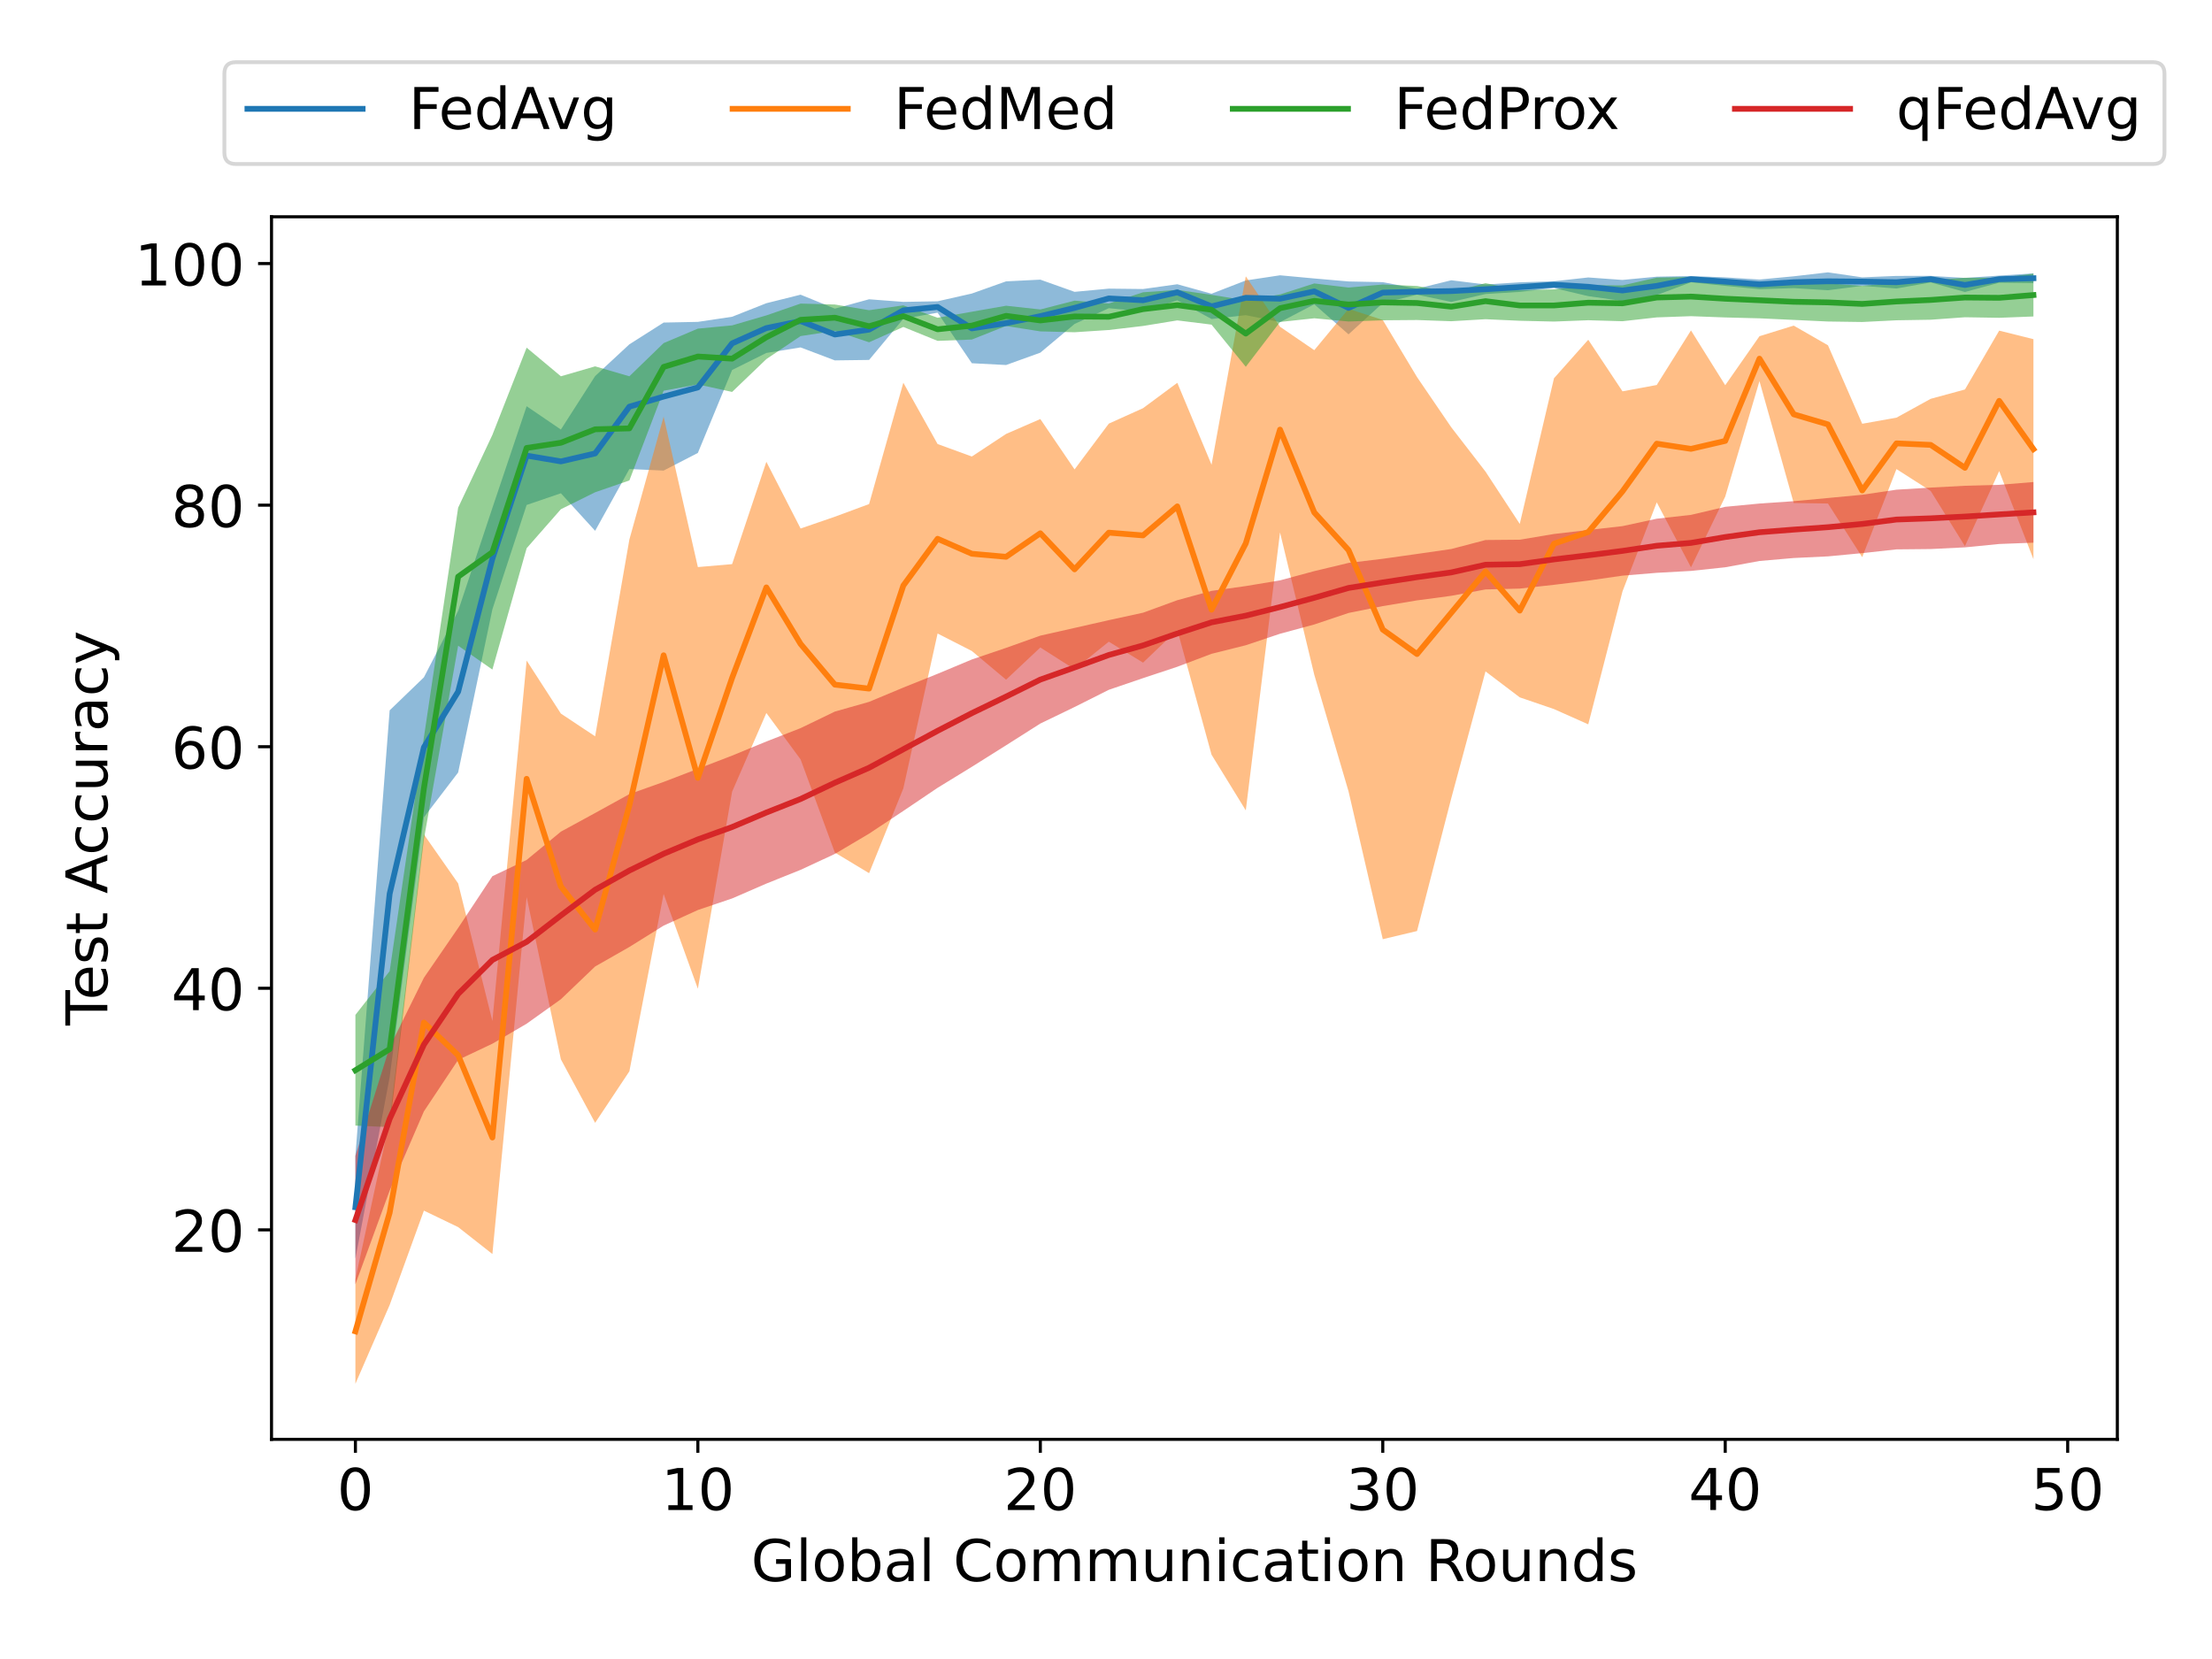<?xml version="1.0" encoding="utf-8" standalone="no"?>
<!DOCTYPE svg PUBLIC "-//W3C//DTD SVG 1.1//EN"
  "http://www.w3.org/Graphics/SVG/1.1/DTD/svg11.dtd">
<!-- Created with matplotlib (https://matplotlib.org/) -->
<svg height="432pt" version="1.1" viewBox="0 0 576 432" width="576pt" xmlns="http://www.w3.org/2000/svg" xmlns:xlink="http://www.w3.org/1999/xlink">
 <defs>
  <style type="text/css">
*{stroke-linecap:butt;stroke-linejoin:round;}
  </style>
 </defs>
 <g id="figure_1">
  <g id="patch_1">
   <path d="M 0 432 
L 576 432 
L 576 0 
L 0 0 
z
" style="fill:#ffffff;"/>
  </g>
  <g id="axes_1">
   <g id="patch_2">
    <path d="M 70.7 374.8 
L 551.35 374.8 
L 551.35 56.448 
L 70.7 56.448 
z
" style="fill:#ffffff;"/>
   </g>
   <g id="PolyCollection_1">
    <path clip-path="url(#pd6e067b363)" d="M 92.548 300.971 
L 92.548 327.749 
L 101.465 280.509 
L 110.383 212.827 
L 119.3 201.147 
L 128.217 158.675 
L 137.135 131.492 
L 146.052 128.446 
L 154.97 138.224 
L 163.887 122.132 
L 172.805 122.54 
L 181.722 117.944 
L 190.64 96.343 
L 199.557 91.907 
L 208.474 90.466 
L 217.392 93.844 
L 226.309 93.726 
L 235.227 83.017 
L 244.144 81.418 
L 253.062 94.585 
L 261.979 95.049 
L 270.897 91.833 
L 279.814 84.359 
L 288.731 80.256 
L 297.649 81.111 
L 306.566 78.213 
L 315.484 83.071 
L 324.401 82.064 
L 333.319 83.888 
L 342.236 79.239 
L 351.153 87.063 
L 360.071 78.918 
L 368.988 76.736 
L 377.906 78.612 
L 386.823 76.563 
L 395.741 76.01 
L 404.658 75.011 
L 413.576 77.115 
L 422.493 78.38 
L 431.41 76.84 
L 440.328 73.503 
L 449.245 74.437 
L 458.163 75.294 
L 467.08 75.027 
L 475.998 75.578 
L 484.915 74.437 
L 493.833 75.127 
L 502.75 73.541 
L 511.667 76.037 
L 520.585 73.613 
L 529.502 73.726 
L 529.502 71.178 
L 529.502 71.178 
L 520.585 71.769 
L 511.667 72.371 
L 502.75 71.841 
L 493.833 71.848 
L 484.915 72.219 
L 475.998 70.919 
L 467.08 71.947 
L 458.163 72.796 
L 449.245 72.219 
L 440.328 71.879 
L 431.41 72.046 
L 422.493 72.895 
L 413.576 72.248 
L 404.658 73.238 
L 395.741 73.512 
L 386.823 74.075 
L 377.906 72.981 
L 368.988 75.176 
L 360.071 73.471 
L 351.153 73.289 
L 342.236 72.513 
L 333.319 71.686 
L 324.401 73.033 
L 315.484 76.485 
L 306.566 74.017 
L 297.649 75.26 
L 288.731 75.16 
L 279.814 75.993 
L 270.897 72.819 
L 261.979 73.266 
L 253.062 76.437 
L 244.144 78.456 
L 235.227 78.609 
L 226.309 77.933 
L 217.392 80.363 
L 208.474 76.734 
L 199.557 78.956 
L 190.64 82.483 
L 181.722 83.814 
L 172.805 83.996 
L 163.887 89.659 
L 154.97 97.934 
L 146.052 111.852 
L 137.135 105.78 
L 128.217 132.266 
L 119.3 159.07 
L 110.383 176.374 
L 101.465 184.975 
L 92.548 300.971 
z
" style="fill:#1f77b4;fill-opacity:0.5;"/>
   </g>
   <g id="PolyCollection_2">
    <path clip-path="url(#pd6e067b363)" d="M 92.548 333.048 
L 92.548 360.329 
L 101.465 339.821 
L 110.383 315.243 
L 119.3 319.534 
L 128.217 326.543 
L 137.135 233.594 
L 146.052 275.847 
L 154.97 292.382 
L 163.887 278.967 
L 172.805 232.774 
L 181.722 257.463 
L 190.64 206.152 
L 199.557 185.663 
L 208.474 197.748 
L 217.392 222.002 
L 226.309 227.371 
L 235.227 205.297 
L 244.144 164.966 
L 253.062 169.515 
L 261.979 176.988 
L 270.897 168.605 
L 279.814 174.28 
L 288.731 167.093 
L 297.649 172.551 
L 306.566 164.026 
L 315.484 196.522 
L 324.401 211.022 
L 333.319 138.645 
L 342.236 175.707 
L 351.153 206.06 
L 360.071 244.562 
L 368.988 242.44 
L 377.906 207.865 
L 386.823 174.828 
L 395.741 181.591 
L 404.658 184.643 
L 413.576 188.617 
L 422.493 154.003 
L 431.41 130.809 
L 440.328 147.731 
L 449.245 129.316 
L 458.163 99.242 
L 467.08 130.983 
L 475.998 131.115 
L 484.915 145.082 
L 493.833 122.144 
L 502.75 127.848 
L 511.667 142.22 
L 520.585 122.67 
L 529.502 145.609 
L 529.502 88.318 
L 529.502 88.318 
L 520.585 86.095 
L 511.667 101.423 
L 502.75 103.85 
L 493.833 108.758 
L 484.915 110.345 
L 475.998 89.913 
L 467.08 84.789 
L 458.163 87.546 
L 449.245 100.312 
L 440.328 86.037 
L 431.41 100.252 
L 422.493 101.902 
L 413.576 88.469 
L 404.658 98.495 
L 395.741 136.423 
L 386.823 122.801 
L 377.906 111.264 
L 368.988 98.189 
L 360.071 83.326 
L 351.153 80.422 
L 342.236 91.186 
L 333.319 85.09 
L 324.401 71.956 
L 315.484 121.015 
L 306.566 99.682 
L 297.649 106.286 
L 288.731 110.311 
L 279.814 122.235 
L 270.897 109.118 
L 261.979 112.997 
L 253.062 118.877 
L 244.144 115.623 
L 235.227 99.658 
L 226.309 131.253 
L 217.392 134.552 
L 208.474 137.625 
L 199.557 120.248 
L 190.64 146.898 
L 181.722 147.664 
L 172.805 108.491 
L 163.887 140.493 
L 154.97 191.734 
L 146.052 185.815 
L 137.135 172.01 
L 128.217 265.868 
L 119.3 230.037 
L 110.383 217.287 
L 101.465 291.766 
L 92.548 333.048 
z
" style="fill:#ff7f0e;fill-opacity:0.5;"/>
   </g>
   <g id="PolyCollection_3">
    <path clip-path="url(#pd6e067b363)" d="M 92.548 264.271 
L 92.548 293.103 
L 101.465 293.496 
L 110.383 218.536 
L 119.3 168.137 
L 128.217 174.353 
L 137.135 142.76 
L 146.052 132.601 
L 154.97 128.182 
L 163.887 125.11 
L 172.805 101.741 
L 181.722 100.097 
L 190.64 102.056 
L 199.557 93.509 
L 208.474 87.513 
L 217.392 86.155 
L 226.309 89.129 
L 235.227 85.137 
L 244.144 88.761 
L 253.062 88.414 
L 261.979 84.88 
L 270.897 86.294 
L 279.814 86.517 
L 288.731 85.932 
L 297.649 84.881 
L 306.566 83.428 
L 315.484 84.534 
L 324.401 95.509 
L 333.319 83.838 
L 342.236 82.881 
L 351.153 83.715 
L 360.071 83.403 
L 368.988 83.331 
L 377.906 83.646 
L 386.823 83.119 
L 395.741 83.525 
L 404.658 83.734 
L 413.576 83.387 
L 422.493 83.645 
L 431.41 82.65 
L 440.328 82.332 
L 449.245 82.663 
L 458.163 82.889 
L 467.08 83.301 
L 475.998 83.719 
L 484.915 83.849 
L 493.833 83.402 
L 502.75 83.256 
L 511.667 82.613 
L 520.585 82.755 
L 529.502 82.409 
L 529.502 71.254 
L 529.502 71.254 
L 520.585 72.341 
L 511.667 72.324 
L 502.75 72.955 
L 493.833 73.606 
L 484.915 74.433 
L 475.998 73.766 
L 467.08 73.866 
L 458.163 73.481 
L 449.245 72.911 
L 440.328 72.127 
L 431.41 72.287 
L 422.493 74.318 
L 413.576 74.258 
L 404.658 75.344 
L 395.741 75.553 
L 386.823 73.73 
L 377.906 76.069 
L 368.988 74.473 
L 360.071 74.082 
L 351.153 74.885 
L 342.236 73.808 
L 333.319 76.673 
L 324.401 78.221 
L 315.484 76.774 
L 306.566 75.491 
L 297.649 76.109 
L 288.731 79.038 
L 279.814 78.294 
L 270.897 80.587 
L 261.979 79.613 
L 253.062 81.175 
L 244.144 82.739 
L 235.227 79.515 
L 226.309 80.778 
L 217.392 79.294 
L 208.474 79.05 
L 199.557 82.131 
L 190.64 84.732 
L 181.722 85.576 
L 172.805 89.347 
L 163.887 97.988 
L 154.97 95.395 
L 146.052 97.982 
L 137.135 90.531 
L 128.217 113.243 
L 119.3 132.199 
L 110.383 192.005 
L 101.465 252.889 
L 92.548 264.271 
z
" style="fill:#2ca02c;fill-opacity:0.5;"/>
   </g>
   <g id="PolyCollection_4">
    <path clip-path="url(#pd6e067b363)" d="M 92.548 300.99 
L 92.548 334.42 
L 101.465 310.035 
L 110.383 289.397 
L 119.3 275.991 
L 128.217 271.779 
L 137.135 266.575 
L 146.052 260.201 
L 154.97 251.671 
L 163.887 246.589 
L 172.805 241.029 
L 181.722 236.967 
L 190.64 233.954 
L 199.557 230.084 
L 208.474 226.505 
L 217.392 222.36 
L 226.309 217.082 
L 235.227 211.163 
L 244.144 205.147 
L 253.062 199.678 
L 261.979 194.073 
L 270.897 188.411 
L 279.814 184.105 
L 288.731 179.625 
L 297.649 176.582 
L 306.566 173.623 
L 315.484 170.25 
L 324.401 168.02 
L 333.319 165.026 
L 342.236 162.613 
L 351.153 159.615 
L 360.071 157.825 
L 368.988 156.338 
L 377.906 155.147 
L 386.823 153.489 
L 395.741 153.269 
L 404.658 152.282 
L 413.576 151.182 
L 422.493 149.898 
L 431.41 149.162 
L 440.328 148.665 
L 449.245 147.719 
L 458.163 146.078 
L 467.08 145.305 
L 475.998 144.878 
L 484.915 144.036 
L 493.833 143.056 
L 502.75 142.969 
L 511.667 142.531 
L 520.585 141.654 
L 529.502 141.311 
L 529.502 125.522 
L 529.502 125.522 
L 520.585 126.249 
L 511.667 126.491 
L 502.75 126.971 
L 493.833 127.513 
L 484.915 128.836 
L 475.998 129.68 
L 467.08 130.511 
L 458.163 131.122 
L 449.245 131.972 
L 440.328 134.071 
L 431.41 135.071 
L 422.493 137.002 
L 413.576 138.008 
L 404.658 139.047 
L 395.741 140.538 
L 386.823 140.62 
L 377.906 142.963 
L 368.988 144.25 
L 360.071 145.506 
L 351.153 146.585 
L 342.236 148.72 
L 333.319 151.125 
L 324.401 152.61 
L 315.484 153.865 
L 306.566 156.292 
L 297.649 159.548 
L 288.731 161.487 
L 279.814 163.511 
L 270.897 165.521 
L 261.979 168.704 
L 253.062 171.729 
L 244.144 175.457 
L 235.227 179.041 
L 226.309 182.759 
L 217.392 185.294 
L 208.474 189.603 
L 199.557 193.082 
L 190.64 196.76 
L 181.722 200.189 
L 172.805 203.613 
L 163.887 206.785 
L 154.97 211.704 
L 146.052 216.561 
L 137.135 223.925 
L 128.217 228.157 
L 119.3 241.634 
L 110.383 254.611 
L 101.465 272.672 
L 92.548 300.99 
z
" style="fill:#d62728;fill-opacity:0.5;"/>
   </g>
   <g id="matplotlib.axis_1">
    <g id="xtick_1">
     <g id="line2d_1">
      <defs>
       <path d="M 0 0 
L 0 3.5 
" id="ma715da8a56" style="stroke:#000000;stroke-width:0.8;"/>
      </defs>
      <g>
       <use style="stroke:#000000;stroke-width:0.8;" x="92.548" xlink:href="#ma715da8a56" y="374.8"/>
      </g>
     </g>
     <g id="text_1">
      <!-- 0 -->
      <defs>
       <path d="M 31.781 66.406 
Q 24.172 66.406 20.328 58.906 
Q 16.5 51.422 16.5 36.375 
Q 16.5 21.391 20.328 13.891 
Q 24.172 6.391 31.781 6.391 
Q 39.453 6.391 43.281 13.891 
Q 47.125 21.391 47.125 36.375 
Q 47.125 51.422 43.281 58.906 
Q 39.453 66.406 31.781 66.406 
z
M 31.781 74.219 
Q 44.047 74.219 50.516 64.516 
Q 56.984 54.828 56.984 36.375 
Q 56.984 17.969 50.516 8.266 
Q 44.047 -1.422 31.781 -1.422 
Q 19.531 -1.422 13.062 8.266 
Q 6.594 17.969 6.594 36.375 
Q 6.594 54.828 13.062 64.516 
Q 19.531 74.219 31.781 74.219 
z
" id="DejaVuSans-48"/>
      </defs>
      <g transform="translate(87.776 393.198)scale(0.15 -0.15)">
       <use xlink:href="#DejaVuSans-48"/>
      </g>
     </g>
    </g>
    <g id="xtick_2">
     <g id="line2d_2">
      <g>
       <use style="stroke:#000000;stroke-width:0.8;" x="181.722" xlink:href="#ma715da8a56" y="374.8"/>
      </g>
     </g>
     <g id="text_2">
      <!-- 10 -->
      <defs>
       <path d="M 12.406 8.297 
L 28.516 8.297 
L 28.516 63.922 
L 10.984 60.406 
L 10.984 69.391 
L 28.422 72.906 
L 38.281 72.906 
L 38.281 8.297 
L 54.391 8.297 
L 54.391 0 
L 12.406 0 
z
" id="DejaVuSans-49"/>
      </defs>
      <g transform="translate(172.178 393.198)scale(0.15 -0.15)">
       <use xlink:href="#DejaVuSans-49"/>
       <use x="63.623" xlink:href="#DejaVuSans-48"/>
      </g>
     </g>
    </g>
    <g id="xtick_3">
     <g id="line2d_3">
      <g>
       <use style="stroke:#000000;stroke-width:0.8;" x="270.897" xlink:href="#ma715da8a56" y="374.8"/>
      </g>
     </g>
     <g id="text_3">
      <!-- 20 -->
      <defs>
       <path d="M 19.188 8.297 
L 53.609 8.297 
L 53.609 0 
L 7.328 0 
L 7.328 8.297 
Q 12.938 14.109 22.625 23.891 
Q 32.328 33.688 34.812 36.531 
Q 39.547 41.844 41.422 45.531 
Q 43.312 49.219 43.312 52.781 
Q 43.312 58.594 39.234 62.25 
Q 35.156 65.922 28.609 65.922 
Q 23.969 65.922 18.812 64.312 
Q 13.672 62.703 7.812 59.422 
L 7.812 69.391 
Q 13.766 71.781 18.938 73 
Q 24.125 74.219 28.422 74.219 
Q 39.75 74.219 46.484 68.547 
Q 53.219 62.891 53.219 53.422 
Q 53.219 48.922 51.531 44.891 
Q 49.859 40.875 45.406 35.406 
Q 44.188 33.984 37.641 27.219 
Q 31.109 20.453 19.188 8.297 
z
" id="DejaVuSans-50"/>
      </defs>
      <g transform="translate(261.353 393.198)scale(0.15 -0.15)">
       <use xlink:href="#DejaVuSans-50"/>
       <use x="63.623" xlink:href="#DejaVuSans-48"/>
      </g>
     </g>
    </g>
    <g id="xtick_4">
     <g id="line2d_4">
      <g>
       <use style="stroke:#000000;stroke-width:0.8;" x="360.071" xlink:href="#ma715da8a56" y="374.8"/>
      </g>
     </g>
     <g id="text_4">
      <!-- 30 -->
      <defs>
       <path d="M 40.578 39.312 
Q 47.656 37.797 51.625 33 
Q 55.609 28.219 55.609 21.188 
Q 55.609 10.406 48.188 4.484 
Q 40.766 -1.422 27.094 -1.422 
Q 22.516 -1.422 17.656 -0.516 
Q 12.797 0.391 7.625 2.203 
L 7.625 11.719 
Q 11.719 9.328 16.594 8.109 
Q 21.484 6.891 26.812 6.891 
Q 36.078 6.891 40.938 10.547 
Q 45.797 14.203 45.797 21.188 
Q 45.797 27.641 41.281 31.266 
Q 36.766 34.906 28.719 34.906 
L 20.219 34.906 
L 20.219 43.016 
L 29.109 43.016 
Q 36.375 43.016 40.234 45.922 
Q 44.094 48.828 44.094 54.297 
Q 44.094 59.906 40.109 62.906 
Q 36.141 65.922 28.719 65.922 
Q 24.656 65.922 20.016 65.031 
Q 15.375 64.156 9.812 62.312 
L 9.812 71.094 
Q 15.438 72.656 20.344 73.438 
Q 25.25 74.219 29.594 74.219 
Q 40.828 74.219 47.359 69.109 
Q 53.906 64.016 53.906 55.328 
Q 53.906 49.266 50.438 45.094 
Q 46.969 40.922 40.578 39.312 
z
" id="DejaVuSans-51"/>
      </defs>
      <g transform="translate(350.527 393.198)scale(0.15 -0.15)">
       <use xlink:href="#DejaVuSans-51"/>
       <use x="63.623" xlink:href="#DejaVuSans-48"/>
      </g>
     </g>
    </g>
    <g id="xtick_5">
     <g id="line2d_5">
      <g>
       <use style="stroke:#000000;stroke-width:0.8;" x="449.245" xlink:href="#ma715da8a56" y="374.8"/>
      </g>
     </g>
     <g id="text_5">
      <!-- 40 -->
      <defs>
       <path d="M 37.797 64.312 
L 12.891 25.391 
L 37.797 25.391 
z
M 35.203 72.906 
L 47.609 72.906 
L 47.609 25.391 
L 58.016 25.391 
L 58.016 17.188 
L 47.609 17.188 
L 47.609 0 
L 37.797 0 
L 37.797 17.188 
L 4.891 17.188 
L 4.891 26.703 
z
" id="DejaVuSans-52"/>
      </defs>
      <g transform="translate(439.702 393.198)scale(0.15 -0.15)">
       <use xlink:href="#DejaVuSans-52"/>
       <use x="63.623" xlink:href="#DejaVuSans-48"/>
      </g>
     </g>
    </g>
    <g id="xtick_6">
     <g id="line2d_6">
      <g>
       <use style="stroke:#000000;stroke-width:0.8;" x="538.42" xlink:href="#ma715da8a56" y="374.8"/>
      </g>
     </g>
     <g id="text_6">
      <!-- 50 -->
      <defs>
       <path d="M 10.797 72.906 
L 49.516 72.906 
L 49.516 64.594 
L 19.828 64.594 
L 19.828 46.734 
Q 21.969 47.469 24.109 47.828 
Q 26.266 48.188 28.422 48.188 
Q 40.625 48.188 47.75 41.5 
Q 54.891 34.812 54.891 23.391 
Q 54.891 11.625 47.562 5.094 
Q 40.234 -1.422 26.906 -1.422 
Q 22.312 -1.422 17.547 -0.641 
Q 12.797 0.141 7.719 1.703 
L 7.719 11.625 
Q 12.109 9.234 16.797 8.062 
Q 21.484 6.891 26.703 6.891 
Q 35.156 6.891 40.078 11.328 
Q 45.016 15.766 45.016 23.391 
Q 45.016 31 40.078 35.438 
Q 35.156 39.891 26.703 39.891 
Q 22.75 39.891 18.812 39.016 
Q 14.891 38.141 10.797 36.281 
z
" id="DejaVuSans-53"/>
      </defs>
      <g transform="translate(528.876 393.198)scale(0.15 -0.15)">
       <use xlink:href="#DejaVuSans-53"/>
       <use x="63.623" xlink:href="#DejaVuSans-48"/>
      </g>
     </g>
    </g>
    <g id="text_7">
     <!-- Global Communication Rounds -->
     <defs>
      <path d="M 59.516 10.406 
L 59.516 29.984 
L 43.406 29.984 
L 43.406 38.094 
L 69.281 38.094 
L 69.281 6.781 
Q 63.578 2.734 56.688 0.656 
Q 49.812 -1.422 42 -1.422 
Q 24.906 -1.422 15.25 8.562 
Q 5.609 18.562 5.609 36.375 
Q 5.609 54.25 15.25 64.234 
Q 24.906 74.219 42 74.219 
Q 49.125 74.219 55.547 72.453 
Q 61.969 70.703 67.391 67.281 
L 67.391 56.781 
Q 61.922 61.422 55.766 63.766 
Q 49.609 66.109 42.828 66.109 
Q 29.438 66.109 22.719 58.641 
Q 16.016 51.172 16.016 36.375 
Q 16.016 21.625 22.719 14.156 
Q 29.438 6.688 42.828 6.688 
Q 48.047 6.688 52.141 7.594 
Q 56.25 8.5 59.516 10.406 
z
" id="DejaVuSans-71"/>
      <path d="M 9.422 75.984 
L 18.406 75.984 
L 18.406 0 
L 9.422 0 
z
" id="DejaVuSans-108"/>
      <path d="M 30.609 48.391 
Q 23.391 48.391 19.188 42.75 
Q 14.984 37.109 14.984 27.297 
Q 14.984 17.484 19.156 11.844 
Q 23.344 6.203 30.609 6.203 
Q 37.797 6.203 41.984 11.859 
Q 46.188 17.531 46.188 27.297 
Q 46.188 37.016 41.984 42.703 
Q 37.797 48.391 30.609 48.391 
z
M 30.609 56 
Q 42.328 56 49.016 48.375 
Q 55.719 40.766 55.719 27.297 
Q 55.719 13.875 49.016 6.219 
Q 42.328 -1.422 30.609 -1.422 
Q 18.844 -1.422 12.172 6.219 
Q 5.516 13.875 5.516 27.297 
Q 5.516 40.766 12.172 48.375 
Q 18.844 56 30.609 56 
z
" id="DejaVuSans-111"/>
      <path d="M 48.688 27.297 
Q 48.688 37.203 44.609 42.844 
Q 40.531 48.484 33.406 48.484 
Q 26.266 48.484 22.188 42.844 
Q 18.109 37.203 18.109 27.297 
Q 18.109 17.391 22.188 11.75 
Q 26.266 6.109 33.406 6.109 
Q 40.531 6.109 44.609 11.75 
Q 48.688 17.391 48.688 27.297 
z
M 18.109 46.391 
Q 20.953 51.266 25.266 53.625 
Q 29.594 56 35.594 56 
Q 45.562 56 51.781 48.094 
Q 58.016 40.188 58.016 27.297 
Q 58.016 14.406 51.781 6.484 
Q 45.562 -1.422 35.594 -1.422 
Q 29.594 -1.422 25.266 0.953 
Q 20.953 3.328 18.109 8.203 
L 18.109 0 
L 9.078 0 
L 9.078 75.984 
L 18.109 75.984 
z
" id="DejaVuSans-98"/>
      <path d="M 34.281 27.484 
Q 23.391 27.484 19.188 25 
Q 14.984 22.516 14.984 16.5 
Q 14.984 11.719 18.141 8.906 
Q 21.297 6.109 26.703 6.109 
Q 34.188 6.109 38.703 11.406 
Q 43.219 16.703 43.219 25.484 
L 43.219 27.484 
z
M 52.203 31.203 
L 52.203 0 
L 43.219 0 
L 43.219 8.297 
Q 40.141 3.328 35.547 0.953 
Q 30.953 -1.422 24.312 -1.422 
Q 15.922 -1.422 10.953 3.297 
Q 6 8.016 6 15.922 
Q 6 25.141 12.172 29.828 
Q 18.359 34.516 30.609 34.516 
L 43.219 34.516 
L 43.219 35.406 
Q 43.219 41.609 39.141 45 
Q 35.062 48.391 27.688 48.391 
Q 23 48.391 18.547 47.266 
Q 14.109 46.141 10.016 43.891 
L 10.016 52.203 
Q 14.938 54.109 19.578 55.047 
Q 24.219 56 28.609 56 
Q 40.484 56 46.344 49.844 
Q 52.203 43.703 52.203 31.203 
z
" id="DejaVuSans-97"/>
      <path id="DejaVuSans-32"/>
      <path d="M 64.406 67.281 
L 64.406 56.891 
Q 59.422 61.531 53.781 63.812 
Q 48.141 66.109 41.797 66.109 
Q 29.297 66.109 22.656 58.469 
Q 16.016 50.828 16.016 36.375 
Q 16.016 21.969 22.656 14.328 
Q 29.297 6.688 41.797 6.688 
Q 48.141 6.688 53.781 8.984 
Q 59.422 11.281 64.406 15.922 
L 64.406 5.609 
Q 59.234 2.094 53.438 0.328 
Q 47.656 -1.422 41.219 -1.422 
Q 24.656 -1.422 15.125 8.703 
Q 5.609 18.844 5.609 36.375 
Q 5.609 53.953 15.125 64.078 
Q 24.656 74.219 41.219 74.219 
Q 47.75 74.219 53.531 72.484 
Q 59.328 70.75 64.406 67.281 
z
" id="DejaVuSans-67"/>
      <path d="M 52 44.188 
Q 55.375 50.25 60.062 53.125 
Q 64.75 56 71.094 56 
Q 79.641 56 84.281 50.016 
Q 88.922 44.047 88.922 33.016 
L 88.922 0 
L 79.891 0 
L 79.891 32.719 
Q 79.891 40.578 77.094 44.375 
Q 74.312 48.188 68.609 48.188 
Q 61.625 48.188 57.562 43.547 
Q 53.516 38.922 53.516 30.906 
L 53.516 0 
L 44.484 0 
L 44.484 32.719 
Q 44.484 40.625 41.703 44.406 
Q 38.922 48.188 33.109 48.188 
Q 26.219 48.188 22.156 43.531 
Q 18.109 38.875 18.109 30.906 
L 18.109 0 
L 9.078 0 
L 9.078 54.688 
L 18.109 54.688 
L 18.109 46.188 
Q 21.188 51.219 25.484 53.609 
Q 29.781 56 35.688 56 
Q 41.656 56 45.828 52.969 
Q 50 49.953 52 44.188 
z
" id="DejaVuSans-109"/>
      <path d="M 8.5 21.578 
L 8.5 54.688 
L 17.484 54.688 
L 17.484 21.922 
Q 17.484 14.156 20.5 10.266 
Q 23.531 6.391 29.594 6.391 
Q 36.859 6.391 41.078 11.031 
Q 45.312 15.672 45.312 23.688 
L 45.312 54.688 
L 54.297 54.688 
L 54.297 0 
L 45.312 0 
L 45.312 8.406 
Q 42.047 3.422 37.719 1 
Q 33.406 -1.422 27.688 -1.422 
Q 18.266 -1.422 13.375 4.438 
Q 8.5 10.297 8.5 21.578 
z
M 31.109 56 
z
" id="DejaVuSans-117"/>
      <path d="M 54.891 33.016 
L 54.891 0 
L 45.906 0 
L 45.906 32.719 
Q 45.906 40.484 42.875 44.328 
Q 39.844 48.188 33.797 48.188 
Q 26.516 48.188 22.312 43.547 
Q 18.109 38.922 18.109 30.906 
L 18.109 0 
L 9.078 0 
L 9.078 54.688 
L 18.109 54.688 
L 18.109 46.188 
Q 21.344 51.125 25.703 53.562 
Q 30.078 56 35.797 56 
Q 45.219 56 50.047 50.172 
Q 54.891 44.344 54.891 33.016 
z
" id="DejaVuSans-110"/>
      <path d="M 9.422 54.688 
L 18.406 54.688 
L 18.406 0 
L 9.422 0 
z
M 9.422 75.984 
L 18.406 75.984 
L 18.406 64.594 
L 9.422 64.594 
z
" id="DejaVuSans-105"/>
      <path d="M 48.781 52.594 
L 48.781 44.188 
Q 44.969 46.297 41.141 47.344 
Q 37.312 48.391 33.406 48.391 
Q 24.656 48.391 19.812 42.844 
Q 14.984 37.312 14.984 27.297 
Q 14.984 17.281 19.812 11.734 
Q 24.656 6.203 33.406 6.203 
Q 37.312 6.203 41.141 7.25 
Q 44.969 8.297 48.781 10.406 
L 48.781 2.094 
Q 45.016 0.344 40.984 -0.531 
Q 36.969 -1.422 32.422 -1.422 
Q 20.062 -1.422 12.781 6.344 
Q 5.516 14.109 5.516 27.297 
Q 5.516 40.672 12.859 48.328 
Q 20.219 56 33.016 56 
Q 37.156 56 41.109 55.141 
Q 45.062 54.297 48.781 52.594 
z
" id="DejaVuSans-99"/>
      <path d="M 18.312 70.219 
L 18.312 54.688 
L 36.812 54.688 
L 36.812 47.703 
L 18.312 47.703 
L 18.312 18.016 
Q 18.312 11.328 20.141 9.422 
Q 21.969 7.516 27.594 7.516 
L 36.812 7.516 
L 36.812 0 
L 27.594 0 
Q 17.188 0 13.234 3.875 
Q 9.281 7.766 9.281 18.016 
L 9.281 47.703 
L 2.688 47.703 
L 2.688 54.688 
L 9.281 54.688 
L 9.281 70.219 
z
" id="DejaVuSans-116"/>
      <path d="M 44.391 34.188 
Q 47.562 33.109 50.562 29.594 
Q 53.562 26.078 56.594 19.922 
L 66.609 0 
L 56 0 
L 46.688 18.703 
Q 43.062 26.031 39.672 28.422 
Q 36.281 30.812 30.422 30.812 
L 19.672 30.812 
L 19.672 0 
L 9.812 0 
L 9.812 72.906 
L 32.078 72.906 
Q 44.578 72.906 50.734 67.672 
Q 56.891 62.453 56.891 51.906 
Q 56.891 45.016 53.688 40.469 
Q 50.484 35.938 44.391 34.188 
z
M 19.672 64.797 
L 19.672 38.922 
L 32.078 38.922 
Q 39.203 38.922 42.844 42.219 
Q 46.484 45.516 46.484 51.906 
Q 46.484 58.297 42.844 61.547 
Q 39.203 64.797 32.078 64.797 
z
" id="DejaVuSans-82"/>
      <path d="M 45.406 46.391 
L 45.406 75.984 
L 54.391 75.984 
L 54.391 0 
L 45.406 0 
L 45.406 8.203 
Q 42.578 3.328 38.25 0.953 
Q 33.938 -1.422 27.875 -1.422 
Q 17.969 -1.422 11.734 6.484 
Q 5.516 14.406 5.516 27.297 
Q 5.516 40.188 11.734 48.094 
Q 17.969 56 27.875 56 
Q 33.938 56 38.25 53.625 
Q 42.578 51.266 45.406 46.391 
z
M 14.797 27.297 
Q 14.797 17.391 18.875 11.75 
Q 22.953 6.109 30.078 6.109 
Q 37.203 6.109 41.297 11.75 
Q 45.406 17.391 45.406 27.297 
Q 45.406 37.203 41.297 42.844 
Q 37.203 48.484 30.078 48.484 
Q 22.953 48.484 18.875 42.844 
Q 14.797 37.203 14.797 27.297 
z
" id="DejaVuSans-100"/>
      <path d="M 44.281 53.078 
L 44.281 44.578 
Q 40.484 46.531 36.375 47.5 
Q 32.281 48.484 27.875 48.484 
Q 21.188 48.484 17.844 46.438 
Q 14.5 44.391 14.5 40.281 
Q 14.5 37.156 16.891 35.375 
Q 19.281 33.594 26.516 31.984 
L 29.594 31.297 
Q 39.156 29.25 43.188 25.516 
Q 47.219 21.781 47.219 15.094 
Q 47.219 7.469 41.188 3.016 
Q 35.156 -1.422 24.609 -1.422 
Q 20.219 -1.422 15.453 -0.562 
Q 10.688 0.297 5.422 2 
L 5.422 11.281 
Q 10.406 8.688 15.234 7.391 
Q 20.062 6.109 24.812 6.109 
Q 31.156 6.109 34.562 8.281 
Q 37.984 10.453 37.984 14.406 
Q 37.984 18.062 35.516 20.016 
Q 33.062 21.969 24.703 23.781 
L 21.578 24.516 
Q 13.234 26.266 9.516 29.906 
Q 5.812 33.547 5.812 39.891 
Q 5.812 47.609 11.281 51.797 
Q 16.75 56 26.812 56 
Q 31.781 56 36.172 55.266 
Q 40.578 54.547 44.281 53.078 
z
" id="DejaVuSans-115"/>
     </defs>
     <g transform="translate(195.582 411.715)scale(0.15 -0.15)">
      <use xlink:href="#DejaVuSans-71"/>
      <use x="77.49" xlink:href="#DejaVuSans-108"/>
      <use x="105.273" xlink:href="#DejaVuSans-111"/>
      <use x="166.455" xlink:href="#DejaVuSans-98"/>
      <use x="229.932" xlink:href="#DejaVuSans-97"/>
      <use x="291.211" xlink:href="#DejaVuSans-108"/>
      <use x="318.994" xlink:href="#DejaVuSans-32"/>
      <use x="350.781" xlink:href="#DejaVuSans-67"/>
      <use x="420.605" xlink:href="#DejaVuSans-111"/>
      <use x="481.787" xlink:href="#DejaVuSans-109"/>
      <use x="579.199" xlink:href="#DejaVuSans-109"/>
      <use x="676.611" xlink:href="#DejaVuSans-117"/>
      <use x="739.99" xlink:href="#DejaVuSans-110"/>
      <use x="803.369" xlink:href="#DejaVuSans-105"/>
      <use x="831.152" xlink:href="#DejaVuSans-99"/>
      <use x="886.133" xlink:href="#DejaVuSans-97"/>
      <use x="947.412" xlink:href="#DejaVuSans-116"/>
      <use x="986.621" xlink:href="#DejaVuSans-105"/>
      <use x="1014.404" xlink:href="#DejaVuSans-111"/>
      <use x="1075.586" xlink:href="#DejaVuSans-110"/>
      <use x="1138.965" xlink:href="#DejaVuSans-32"/>
      <use x="1170.752" xlink:href="#DejaVuSans-82"/>
      <use x="1235.734" xlink:href="#DejaVuSans-111"/>
      <use x="1296.916" xlink:href="#DejaVuSans-117"/>
      <use x="1360.295" xlink:href="#DejaVuSans-110"/>
      <use x="1423.674" xlink:href="#DejaVuSans-100"/>
      <use x="1487.15" xlink:href="#DejaVuSans-115"/>
     </g>
    </g>
   </g>
   <g id="matplotlib.axis_2">
    <g id="ytick_1">
     <g id="line2d_7">
      <defs>
       <path d="M 0 0 
L -3.5 0 
" id="m9995356526" style="stroke:#000000;stroke-width:0.8;"/>
      </defs>
      <g>
       <use style="stroke:#000000;stroke-width:0.8;" x="70.7" xlink:href="#m9995356526" y="320.252"/>
      </g>
     </g>
     <g id="text_8">
      <!-- 20 -->
      <g transform="translate(44.612 325.951)scale(0.15 -0.15)">
       <use xlink:href="#DejaVuSans-50"/>
       <use x="63.623" xlink:href="#DejaVuSans-48"/>
      </g>
     </g>
    </g>
    <g id="ytick_2">
     <g id="line2d_8">
      <g>
       <use style="stroke:#000000;stroke-width:0.8;" x="70.7" xlink:href="#m9995356526" y="257.347"/>
      </g>
     </g>
     <g id="text_9">
      <!-- 40 -->
      <g transform="translate(44.612 263.046)scale(0.15 -0.15)">
       <use xlink:href="#DejaVuSans-52"/>
       <use x="63.623" xlink:href="#DejaVuSans-48"/>
      </g>
     </g>
    </g>
    <g id="ytick_3">
     <g id="line2d_9">
      <g>
       <use style="stroke:#000000;stroke-width:0.8;" x="70.7" xlink:href="#m9995356526" y="194.441"/>
      </g>
     </g>
     <g id="text_10">
      <!-- 60 -->
      <defs>
       <path d="M 33.016 40.375 
Q 26.375 40.375 22.484 35.828 
Q 18.609 31.297 18.609 23.391 
Q 18.609 15.531 22.484 10.953 
Q 26.375 6.391 33.016 6.391 
Q 39.656 6.391 43.531 10.953 
Q 47.406 15.531 47.406 23.391 
Q 47.406 31.297 43.531 35.828 
Q 39.656 40.375 33.016 40.375 
z
M 52.594 71.297 
L 52.594 62.312 
Q 48.875 64.062 45.094 64.984 
Q 41.312 65.922 37.594 65.922 
Q 27.828 65.922 22.672 59.328 
Q 17.531 52.734 16.797 39.406 
Q 19.672 43.656 24.016 45.922 
Q 28.375 48.188 33.594 48.188 
Q 44.578 48.188 50.953 41.516 
Q 57.328 34.859 57.328 23.391 
Q 57.328 12.156 50.688 5.359 
Q 44.047 -1.422 33.016 -1.422 
Q 20.359 -1.422 13.672 8.266 
Q 6.984 17.969 6.984 36.375 
Q 6.984 53.656 15.188 63.938 
Q 23.391 74.219 37.203 74.219 
Q 40.922 74.219 44.703 73.484 
Q 48.484 72.75 52.594 71.297 
z
" id="DejaVuSans-54"/>
      </defs>
      <g transform="translate(44.612 200.14)scale(0.15 -0.15)">
       <use xlink:href="#DejaVuSans-54"/>
       <use x="63.623" xlink:href="#DejaVuSans-48"/>
      </g>
     </g>
    </g>
    <g id="ytick_4">
     <g id="line2d_10">
      <g>
       <use style="stroke:#000000;stroke-width:0.8;" x="70.7" xlink:href="#m9995356526" y="131.536"/>
      </g>
     </g>
     <g id="text_11">
      <!-- 80 -->
      <defs>
       <path d="M 31.781 34.625 
Q 24.75 34.625 20.719 30.859 
Q 16.703 27.094 16.703 20.516 
Q 16.703 13.922 20.719 10.156 
Q 24.75 6.391 31.781 6.391 
Q 38.812 6.391 42.859 10.172 
Q 46.922 13.969 46.922 20.516 
Q 46.922 27.094 42.891 30.859 
Q 38.875 34.625 31.781 34.625 
z
M 21.922 38.812 
Q 15.578 40.375 12.031 44.719 
Q 8.5 49.078 8.5 55.328 
Q 8.5 64.062 14.719 69.141 
Q 20.953 74.219 31.781 74.219 
Q 42.672 74.219 48.875 69.141 
Q 55.078 64.062 55.078 55.328 
Q 55.078 49.078 51.531 44.719 
Q 48 40.375 41.703 38.812 
Q 48.828 37.156 52.797 32.312 
Q 56.781 27.484 56.781 20.516 
Q 56.781 9.906 50.312 4.234 
Q 43.844 -1.422 31.781 -1.422 
Q 19.734 -1.422 13.25 4.234 
Q 6.781 9.906 6.781 20.516 
Q 6.781 27.484 10.781 32.312 
Q 14.797 37.156 21.922 38.812 
z
M 18.312 54.391 
Q 18.312 48.734 21.844 45.562 
Q 25.391 42.391 31.781 42.391 
Q 38.141 42.391 41.719 45.562 
Q 45.312 48.734 45.312 54.391 
Q 45.312 60.062 41.719 63.234 
Q 38.141 66.406 31.781 66.406 
Q 25.391 66.406 21.844 63.234 
Q 18.312 60.062 18.312 54.391 
z
" id="DejaVuSans-56"/>
      </defs>
      <g transform="translate(44.612 137.234)scale(0.15 -0.15)">
       <use xlink:href="#DejaVuSans-56"/>
       <use x="63.623" xlink:href="#DejaVuSans-48"/>
      </g>
     </g>
    </g>
    <g id="ytick_5">
     <g id="line2d_11">
      <g>
       <use style="stroke:#000000;stroke-width:0.8;" x="70.7" xlink:href="#m9995356526" y="68.63"/>
      </g>
     </g>
     <g id="text_12">
      <!-- 100 -->
      <g transform="translate(35.069 74.329)scale(0.15 -0.15)">
       <use xlink:href="#DejaVuSans-49"/>
       <use x="63.623" xlink:href="#DejaVuSans-48"/>
       <use x="127.246" xlink:href="#DejaVuSans-48"/>
      </g>
     </g>
    </g>
    <g id="text_13">
     <!-- Test Accuracy -->
     <defs>
      <path d="M -0.297 72.906 
L 61.375 72.906 
L 61.375 64.594 
L 35.5 64.594 
L 35.5 0 
L 25.594 0 
L 25.594 64.594 
L -0.297 64.594 
z
" id="DejaVuSans-84"/>
      <path d="M 56.203 29.594 
L 56.203 25.203 
L 14.891 25.203 
Q 15.484 15.922 20.484 11.062 
Q 25.484 6.203 34.422 6.203 
Q 39.594 6.203 44.453 7.469 
Q 49.312 8.734 54.109 11.281 
L 54.109 2.781 
Q 49.266 0.734 44.188 -0.344 
Q 39.109 -1.422 33.891 -1.422 
Q 20.797 -1.422 13.156 6.188 
Q 5.516 13.812 5.516 26.812 
Q 5.516 40.234 12.766 48.109 
Q 20.016 56 32.328 56 
Q 43.359 56 49.781 48.891 
Q 56.203 41.797 56.203 29.594 
z
M 47.219 32.234 
Q 47.125 39.594 43.094 43.984 
Q 39.062 48.391 32.422 48.391 
Q 24.906 48.391 20.391 44.141 
Q 15.875 39.891 15.188 32.172 
z
" id="DejaVuSans-101"/>
      <path d="M 34.188 63.188 
L 20.797 26.906 
L 47.609 26.906 
z
M 28.609 72.906 
L 39.797 72.906 
L 67.578 0 
L 57.328 0 
L 50.688 18.703 
L 17.828 18.703 
L 11.188 0 
L 0.781 0 
z
" id="DejaVuSans-65"/>
      <path d="M 41.109 46.297 
Q 39.594 47.172 37.812 47.578 
Q 36.031 48 33.891 48 
Q 26.266 48 22.188 43.047 
Q 18.109 38.094 18.109 28.812 
L 18.109 0 
L 9.078 0 
L 9.078 54.688 
L 18.109 54.688 
L 18.109 46.188 
Q 20.953 51.172 25.484 53.578 
Q 30.031 56 36.531 56 
Q 37.453 56 38.578 55.875 
Q 39.703 55.766 41.062 55.516 
z
" id="DejaVuSans-114"/>
      <path d="M 32.172 -5.078 
Q 28.375 -14.844 24.75 -17.812 
Q 21.141 -20.797 15.094 -20.797 
L 7.906 -20.797 
L 7.906 -13.281 
L 13.188 -13.281 
Q 16.891 -13.281 18.938 -11.516 
Q 21 -9.766 23.484 -3.219 
L 25.094 0.875 
L 2.984 54.688 
L 12.5 54.688 
L 29.594 11.922 
L 46.688 54.688 
L 56.203 54.688 
z
" id="DejaVuSans-121"/>
     </defs>
     <g transform="translate(27.949 267.018)rotate(-90)scale(0.15 -0.15)">
      <use xlink:href="#DejaVuSans-84"/>
      <use x="44.084" xlink:href="#DejaVuSans-101"/>
      <use x="105.607" xlink:href="#DejaVuSans-115"/>
      <use x="157.707" xlink:href="#DejaVuSans-116"/>
      <use x="196.916" xlink:href="#DejaVuSans-32"/>
      <use x="228.703" xlink:href="#DejaVuSans-65"/>
      <use x="295.361" xlink:href="#DejaVuSans-99"/>
      <use x="350.342" xlink:href="#DejaVuSans-99"/>
      <use x="405.322" xlink:href="#DejaVuSans-117"/>
      <use x="468.701" xlink:href="#DejaVuSans-114"/>
      <use x="509.814" xlink:href="#DejaVuSans-97"/>
      <use x="571.094" xlink:href="#DejaVuSans-99"/>
      <use x="626.074" xlink:href="#DejaVuSans-121"/>
     </g>
    </g>
   </g>
   <g id="line2d_12">
    <path clip-path="url(#pd6e067b363)" d="M 92.548 314.36 
L 101.465 232.742 
L 110.383 194.601 
L 119.3 180.108 
L 128.217 145.47 
L 137.135 118.636 
L 146.052 120.149 
L 154.97 118.079 
L 163.887 105.896 
L 172.805 103.268 
L 181.722 100.879 
L 190.64 89.413 
L 199.557 85.431 
L 208.474 83.6 
L 217.392 87.104 
L 226.309 85.83 
L 235.227 80.813 
L 244.144 79.937 
L 253.062 85.511 
L 261.979 84.157 
L 270.897 82.326 
L 279.814 80.176 
L 288.731 77.708 
L 297.649 78.185 
L 306.566 76.115 
L 315.484 79.778 
L 324.401 77.548 
L 333.319 77.787 
L 342.236 75.876 
L 351.153 80.176 
L 360.071 76.195 
L 368.988 75.956 
L 377.906 75.797 
L 386.823 75.319 
L 395.741 74.761 
L 404.658 74.124 
L 413.576 74.682 
L 422.493 75.637 
L 431.41 74.443 
L 440.328 72.691 
L 449.245 73.328 
L 458.163 74.045 
L 467.08 73.487 
L 475.998 73.248 
L 484.915 73.328 
L 493.833 73.487 
L 502.75 72.691 
L 511.667 74.204 
L 520.585 72.691 
L 529.502 72.452 
" style="fill:none;stroke:#1f77b4;stroke-linecap:square;stroke-width:1.5;"/>
   </g>
   <g id="line2d_13">
    <path clip-path="url(#pd6e067b363)" d="M 92.548 346.689 
L 101.465 315.793 
L 110.383 266.265 
L 119.3 274.785 
L 128.217 296.205 
L 137.135 202.802 
L 146.052 230.831 
L 154.97 242.058 
L 163.887 209.73 
L 172.805 170.633 
L 181.722 202.563 
L 190.64 176.525 
L 199.557 152.955 
L 208.474 167.686 
L 217.392 178.277 
L 226.309 179.312 
L 235.227 152.478 
L 244.144 140.295 
L 253.062 144.196 
L 261.979 144.993 
L 270.897 138.861 
L 279.814 148.257 
L 288.731 138.702 
L 297.649 139.419 
L 306.566 131.854 
L 315.484 158.768 
L 324.401 141.489 
L 333.319 111.868 
L 342.236 133.447 
L 351.153 143.241 
L 360.071 163.944 
L 368.988 170.314 
L 377.906 159.564 
L 386.823 148.815 
L 395.741 159.007 
L 404.658 141.569 
L 413.576 138.543 
L 422.493 127.952 
L 431.41 115.531 
L 440.328 116.884 
L 449.245 114.814 
L 458.163 93.394 
L 467.08 107.886 
L 475.998 110.514 
L 484.915 127.714 
L 493.833 115.451 
L 502.75 115.849 
L 511.667 121.821 
L 520.585 104.383 
L 529.502 116.964 
" style="fill:none;stroke:#ff7f0e;stroke-linecap:square;stroke-width:1.5;"/>
   </g>
   <g id="line2d_14">
    <path clip-path="url(#pd6e067b363)" d="M 92.548 278.687 
L 101.465 273.193 
L 110.383 205.271 
L 119.3 150.168 
L 128.217 143.798 
L 137.135 116.645 
L 146.052 115.292 
L 154.97 111.788 
L 163.887 111.549 
L 172.805 95.544 
L 181.722 92.837 
L 190.64 93.394 
L 199.557 87.82 
L 208.474 83.281 
L 217.392 82.724 
L 226.309 84.954 
L 235.227 82.326 
L 244.144 85.75 
L 253.062 84.794 
L 261.979 82.246 
L 270.897 83.441 
L 279.814 82.406 
L 288.731 82.485 
L 297.649 80.495 
L 306.566 79.459 
L 315.484 80.654 
L 324.401 86.865 
L 333.319 80.256 
L 342.236 78.345 
L 351.153 79.3 
L 360.071 78.743 
L 368.988 78.902 
L 377.906 79.858 
L 386.823 78.424 
L 395.741 79.539 
L 404.658 79.539 
L 413.576 78.822 
L 422.493 78.982 
L 431.41 77.469 
L 440.328 77.23 
L 449.245 77.787 
L 458.163 78.185 
L 467.08 78.583 
L 475.998 78.743 
L 484.915 79.141 
L 493.833 78.504 
L 502.75 78.106 
L 511.667 77.469 
L 520.585 77.548 
L 529.502 76.832 
" style="fill:none;stroke:#2ca02c;stroke-linecap:square;stroke-width:1.5;"/>
   </g>
   <g id="line2d_15">
    <path clip-path="url(#pd6e067b363)" d="M 92.548 317.705 
L 101.465 291.354 
L 110.383 272.004 
L 119.3 258.813 
L 128.217 249.968 
L 137.135 245.25 
L 146.052 238.381 
L 154.97 231.688 
L 163.887 226.687 
L 172.805 222.321 
L 181.722 218.578 
L 190.64 215.357 
L 199.557 211.583 
L 208.474 208.054 
L 217.392 203.827 
L 226.309 199.92 
L 235.227 195.102 
L 244.144 190.302 
L 253.062 185.704 
L 261.979 181.388 
L 270.897 176.966 
L 279.814 173.808 
L 288.731 170.556 
L 297.649 168.065 
L 306.566 164.957 
L 315.484 162.057 
L 324.401 160.315 
L 333.319 158.076 
L 342.236 155.666 
L 351.153 153.1 
L 360.071 151.665 
L 368.988 150.294 
L 377.906 149.055 
L 386.823 147.054 
L 395.741 146.904 
L 404.658 145.664 
L 413.576 144.595 
L 422.493 143.45 
L 431.41 142.116 
L 440.328 141.368 
L 449.245 139.845 
L 458.163 138.6 
L 467.08 137.908 
L 475.998 137.279 
L 484.915 136.436 
L 493.833 135.285 
L 502.75 134.97 
L 511.667 134.511 
L 520.585 133.951 
L 529.502 133.417 
" style="fill:none;stroke:#d62728;stroke-linecap:square;stroke-width:1.5;"/>
   </g>
   <g id="patch_3">
    <path d="M 70.7 374.8 
L 70.7 56.448 
" style="fill:none;stroke:#000000;stroke-linecap:square;stroke-linejoin:miter;stroke-width:0.8;"/>
   </g>
   <g id="patch_4">
    <path d="M 551.35 374.8 
L 551.35 56.448 
" style="fill:none;stroke:#000000;stroke-linecap:square;stroke-linejoin:miter;stroke-width:0.8;"/>
   </g>
   <g id="patch_5">
    <path d="M 70.7 374.8 
L 551.35 374.8 
" style="fill:none;stroke:#000000;stroke-linecap:square;stroke-linejoin:miter;stroke-width:0.8;"/>
   </g>
   <g id="patch_6">
    <path d="M 70.7 56.448 
L 551.35 56.448 
" style="fill:none;stroke:#000000;stroke-linecap:square;stroke-linejoin:miter;stroke-width:0.8;"/>
   </g>
   <g id="legend_1">
    <g id="patch_7">
     <path d="M 61.427 42.713 
L 560.623 42.713 
Q 563.623 42.713 563.623 39.713 
L 563.623 19.195 
Q 563.623 16.195 560.623 16.195 
L 61.427 16.195 
Q 58.427 16.195 58.427 19.195 
L 58.427 39.713 
Q 58.427 42.713 61.427 42.713 
z
" style="fill:#ffffff;opacity:0.8;stroke:#cccccc;stroke-linejoin:miter;"/>
    </g>
    <g id="line2d_16">
     <path d="M 64.427 28.343 
L 94.427 28.343 
" style="fill:none;stroke:#1f77b4;stroke-linecap:square;stroke-width:1.5;"/>
    </g>
    <g id="line2d_17"/>
    <g id="text_14">
     <!-- FedAvg -->
     <defs>
      <path d="M 9.812 72.906 
L 51.703 72.906 
L 51.703 64.594 
L 19.672 64.594 
L 19.672 43.109 
L 48.578 43.109 
L 48.578 34.812 
L 19.672 34.812 
L 19.672 0 
L 9.812 0 
z
" id="DejaVuSans-70"/>
      <path d="M 2.984 54.688 
L 12.5 54.688 
L 29.594 8.797 
L 46.688 54.688 
L 56.203 54.688 
L 35.688 0 
L 23.484 0 
z
" id="DejaVuSans-118"/>
      <path d="M 45.406 27.984 
Q 45.406 37.75 41.375 43.109 
Q 37.359 48.484 30.078 48.484 
Q 22.859 48.484 18.828 43.109 
Q 14.797 37.75 14.797 27.984 
Q 14.797 18.266 18.828 12.891 
Q 22.859 7.516 30.078 7.516 
Q 37.359 7.516 41.375 12.891 
Q 45.406 18.266 45.406 27.984 
z
M 54.391 6.781 
Q 54.391 -7.172 48.188 -13.984 
Q 42 -20.797 29.203 -20.797 
Q 24.469 -20.797 20.266 -20.094 
Q 16.062 -19.391 12.109 -17.922 
L 12.109 -9.188 
Q 16.062 -11.328 19.922 -12.344 
Q 23.781 -13.375 27.781 -13.375 
Q 36.625 -13.375 41.016 -8.766 
Q 45.406 -4.156 45.406 5.172 
L 45.406 9.625 
Q 42.625 4.781 38.281 2.391 
Q 33.938 0 27.875 0 
Q 17.828 0 11.672 7.656 
Q 5.516 15.328 5.516 27.984 
Q 5.516 40.672 11.672 48.328 
Q 17.828 56 27.875 56 
Q 33.938 56 38.281 53.609 
Q 42.625 51.219 45.406 46.391 
L 45.406 54.688 
L 54.391 54.688 
z
" id="DejaVuSans-103"/>
     </defs>
     <g transform="translate(106.427 33.593)scale(0.15 -0.15)">
      <use xlink:href="#DejaVuSans-70"/>
      <use x="52.02" xlink:href="#DejaVuSans-101"/>
      <use x="113.543" xlink:href="#DejaVuSans-100"/>
      <use x="177.02" xlink:href="#DejaVuSans-65"/>
      <use x="239.553" xlink:href="#DejaVuSans-118"/>
      <use x="298.732" xlink:href="#DejaVuSans-103"/>
     </g>
    </g>
    <g id="line2d_18">
     <path d="M 190.762 28.343 
L 220.762 28.343 
" style="fill:none;stroke:#ff7f0e;stroke-linecap:square;stroke-width:1.5;"/>
    </g>
    <g id="line2d_19"/>
    <g id="text_15">
     <!-- FedMed -->
     <defs>
      <path d="M 9.812 72.906 
L 24.516 72.906 
L 43.109 23.297 
L 61.812 72.906 
L 76.516 72.906 
L 76.516 0 
L 66.891 0 
L 66.891 64.016 
L 48.094 14.016 
L 38.188 14.016 
L 19.391 64.016 
L 19.391 0 
L 9.812 0 
z
" id="DejaVuSans-77"/>
     </defs>
     <g transform="translate(232.762 33.593)scale(0.15 -0.15)">
      <use xlink:href="#DejaVuSans-70"/>
      <use x="52.02" xlink:href="#DejaVuSans-101"/>
      <use x="113.543" xlink:href="#DejaVuSans-100"/>
      <use x="177.02" xlink:href="#DejaVuSans-77"/>
      <use x="263.299" xlink:href="#DejaVuSans-101"/>
      <use x="324.822" xlink:href="#DejaVuSans-100"/>
     </g>
    </g>
    <g id="line2d_20">
     <path d="M 321.012 28.343 
L 351.012 28.343 
" style="fill:none;stroke:#2ca02c;stroke-linecap:square;stroke-width:1.5;"/>
    </g>
    <g id="line2d_21"/>
    <g id="text_16">
     <!-- FedProx -->
     <defs>
      <path d="M 19.672 64.797 
L 19.672 37.406 
L 32.078 37.406 
Q 38.969 37.406 42.719 40.969 
Q 46.484 44.531 46.484 51.125 
Q 46.484 57.672 42.719 61.234 
Q 38.969 64.797 32.078 64.797 
z
M 9.812 72.906 
L 32.078 72.906 
Q 44.344 72.906 50.609 67.359 
Q 56.891 61.812 56.891 51.125 
Q 56.891 40.328 50.609 34.812 
Q 44.344 29.297 32.078 29.297 
L 19.672 29.297 
L 19.672 0 
L 9.812 0 
z
" id="DejaVuSans-80"/>
      <path d="M 54.891 54.688 
L 35.109 28.078 
L 55.906 0 
L 45.312 0 
L 29.391 21.484 
L 13.484 0 
L 2.875 0 
L 24.125 28.609 
L 4.688 54.688 
L 15.281 54.688 
L 29.781 35.203 
L 44.281 54.688 
z
" id="DejaVuSans-120"/>
     </defs>
     <g transform="translate(363.012 33.593)scale(0.15 -0.15)">
      <use xlink:href="#DejaVuSans-70"/>
      <use x="52.02" xlink:href="#DejaVuSans-101"/>
      <use x="113.543" xlink:href="#DejaVuSans-100"/>
      <use x="177.02" xlink:href="#DejaVuSans-80"/>
      <use x="235.572" xlink:href="#DejaVuSans-114"/>
      <use x="274.436" xlink:href="#DejaVuSans-111"/>
      <use x="332.492" xlink:href="#DejaVuSans-120"/>
     </g>
    </g>
    <g id="line2d_22">
     <path d="M 451.765 28.343 
L 481.765 28.343 
" style="fill:none;stroke:#d62728;stroke-linecap:square;stroke-width:1.5;"/>
    </g>
    <g id="line2d_23"/>
    <g id="text_17">
     <!-- qFedAvg -->
     <defs>
      <path d="M 14.797 27.297 
Q 14.797 17.391 18.875 11.75 
Q 22.953 6.109 30.078 6.109 
Q 37.203 6.109 41.297 11.75 
Q 45.406 17.391 45.406 27.297 
Q 45.406 37.203 41.297 42.844 
Q 37.203 48.484 30.078 48.484 
Q 22.953 48.484 18.875 42.844 
Q 14.797 37.203 14.797 27.297 
z
M 45.406 8.203 
Q 42.578 3.328 38.25 0.953 
Q 33.938 -1.422 27.875 -1.422 
Q 17.969 -1.422 11.734 6.484 
Q 5.516 14.406 5.516 27.297 
Q 5.516 40.188 11.734 48.094 
Q 17.969 56 27.875 56 
Q 33.938 56 38.25 53.625 
Q 42.578 51.266 45.406 46.391 
L 45.406 54.688 
L 54.391 54.688 
L 54.391 -20.797 
L 45.406 -20.797 
z
" id="DejaVuSans-113"/>
     </defs>
     <g transform="translate(493.765 33.593)scale(0.15 -0.15)">
      <use xlink:href="#DejaVuSans-113"/>
      <use x="63.477" xlink:href="#DejaVuSans-70"/>
      <use x="115.496" xlink:href="#DejaVuSans-101"/>
      <use x="177.02" xlink:href="#DejaVuSans-100"/>
      <use x="240.496" xlink:href="#DejaVuSans-65"/>
      <use x="303.029" xlink:href="#DejaVuSans-118"/>
      <use x="362.209" xlink:href="#DejaVuSans-103"/>
     </g>
    </g>
   </g>
  </g>
 </g>
 <defs>
  <clipPath id="pd6e067b363">
   <rect height="318.352" width="480.65" x="70.7" y="56.448"/>
  </clipPath>
 </defs>
</svg>
